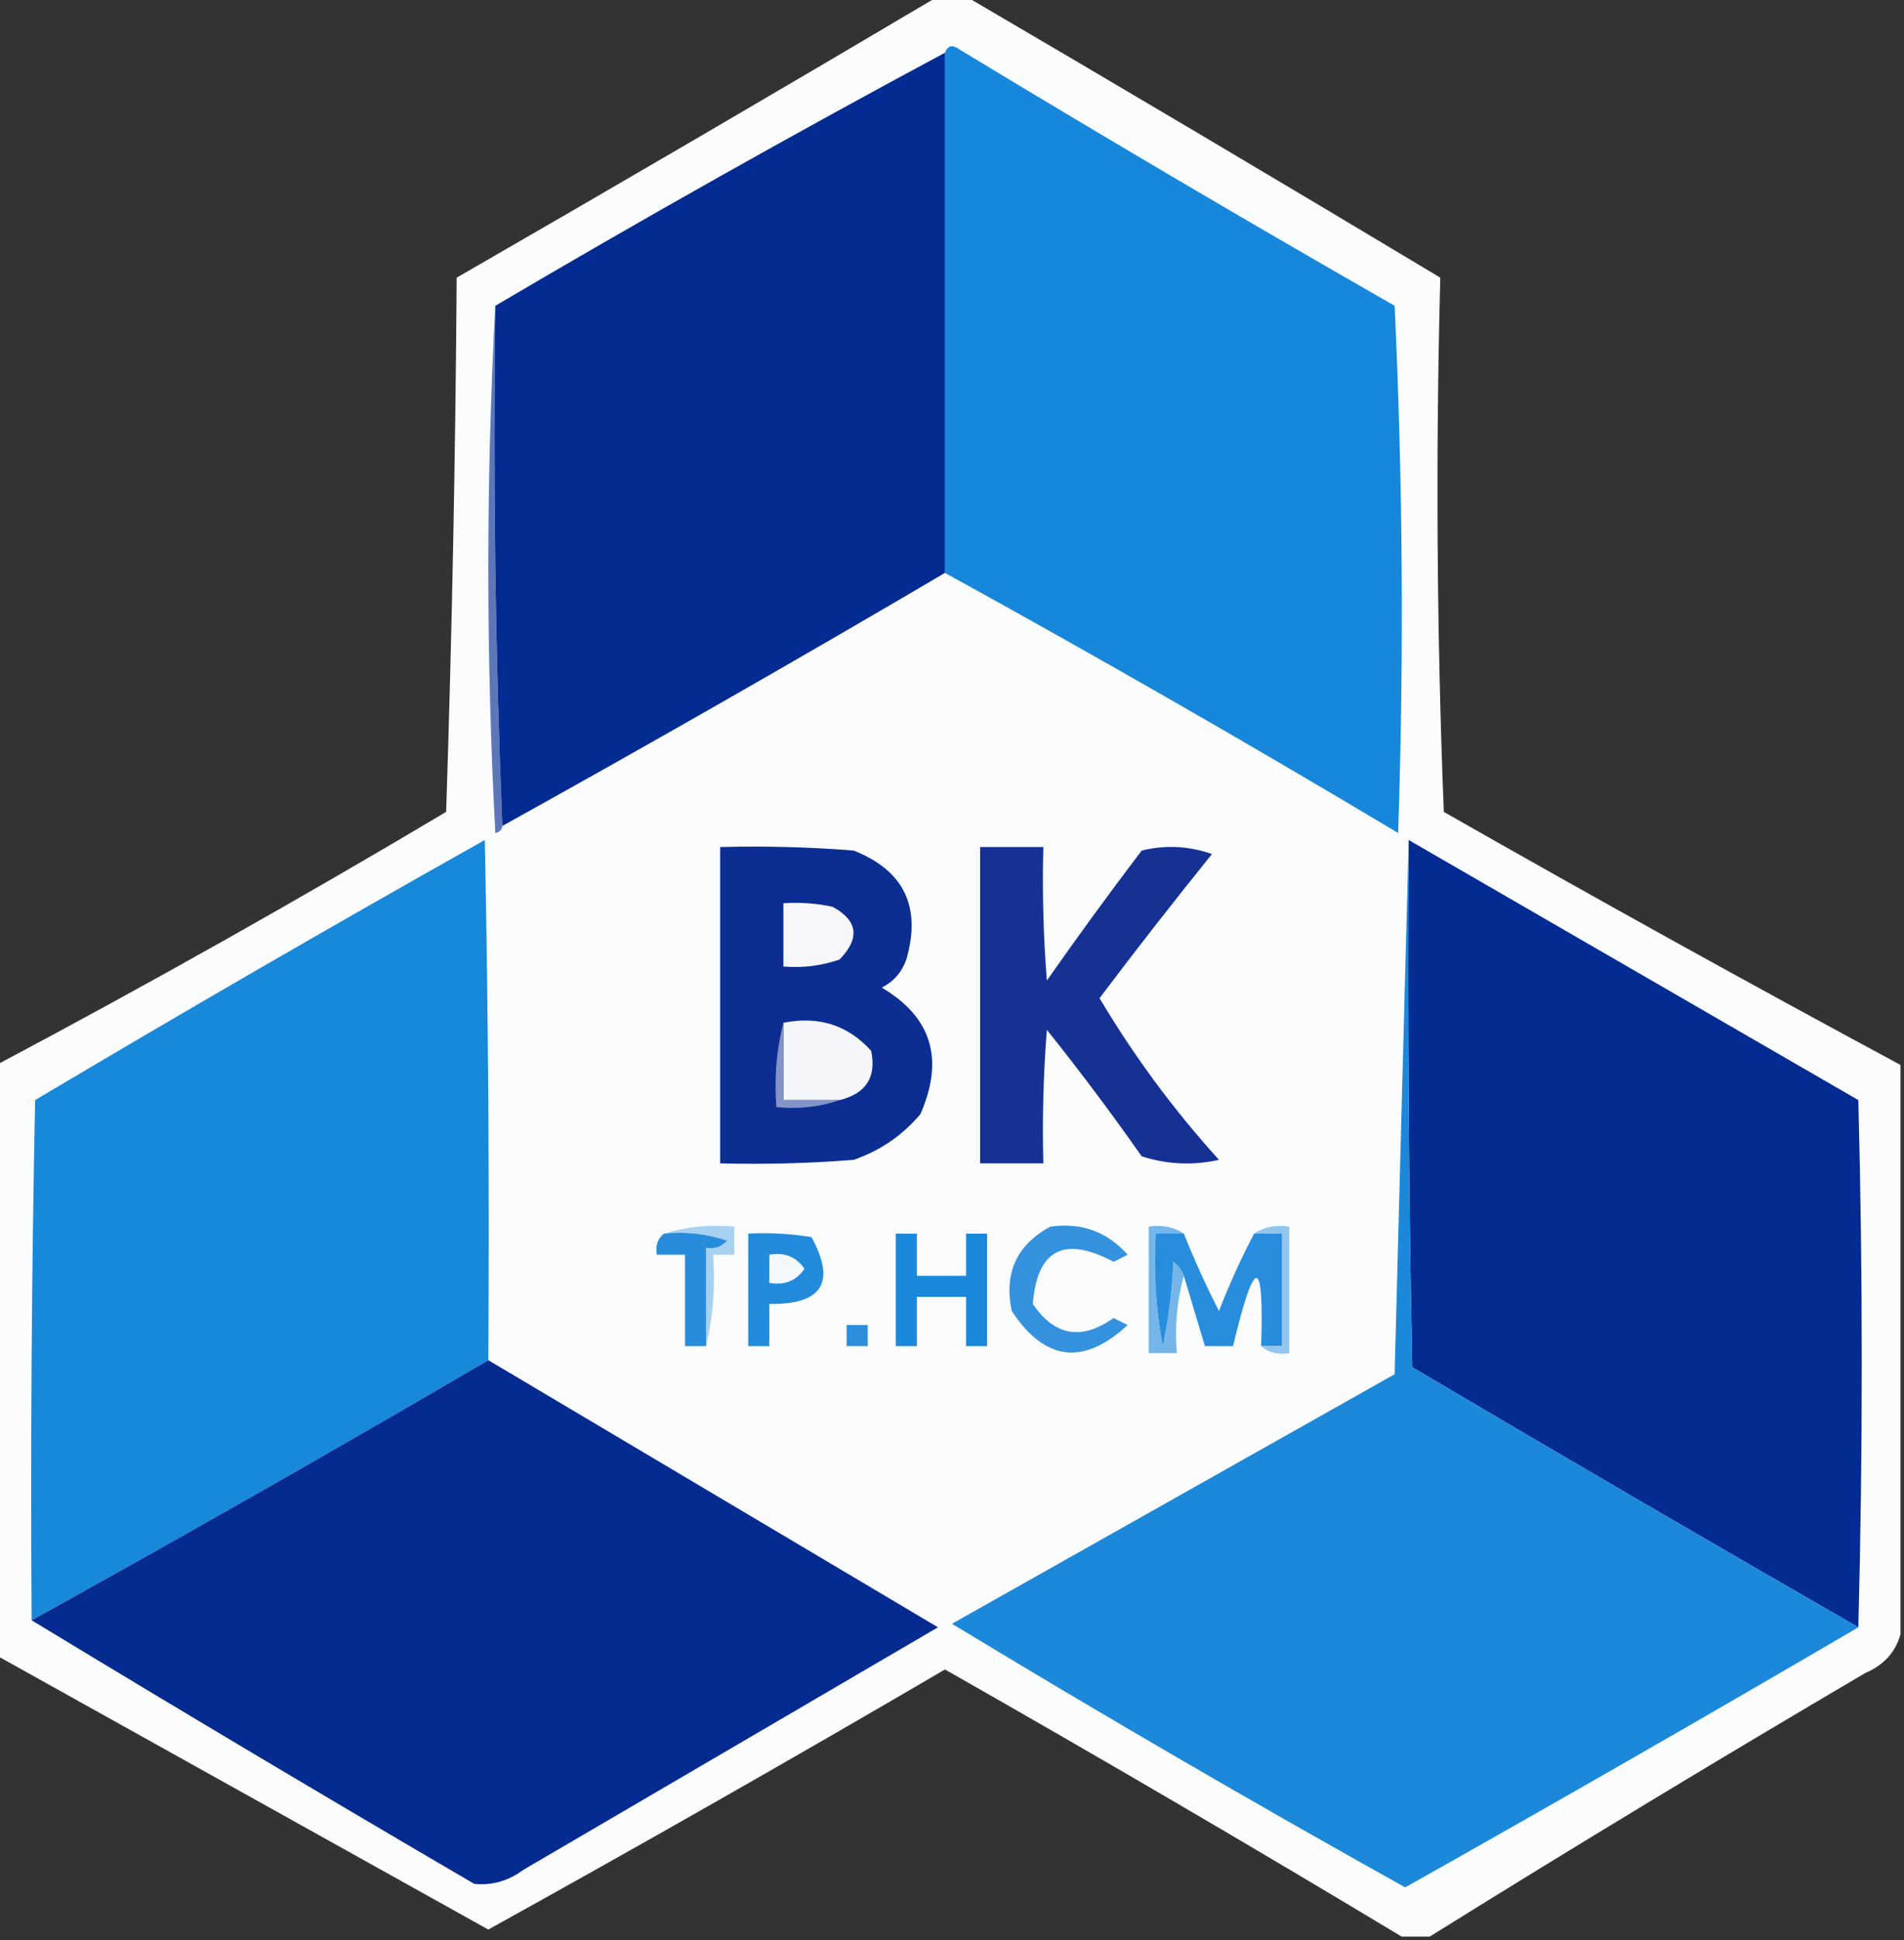 <?xml version="1.0" encoding="UTF-8"?>
<!DOCTYPE svg PUBLIC "-//W3C//DTD SVG 1.1//EN" "http://www.w3.org/Graphics/SVG/1.1/DTD/svg11.dtd">
<svg xmlns="http://www.w3.org/2000/svg" version="1.1" width="271px" height="276px" style="shape-rendering:geometricPrecision; text-rendering:geometricPrecision; image-rendering:optimizeQuality; fill-rule:evenodd; clip-rule:evenodd" xmlns:xlink="http://www.w3.org/1999/xlink">
<rect width="100%" height="100%" fill="#333333" stroke="none"/>
<g><path style="opacity:1" fill="#fbfcfe" d="M 133.5,-0.5 C 134.833,-0.5 136.167,-0.5 137.5,-0.5C 160.019,12.681 182.519,26.015 205,39.5C 204.331,64.83 204.498,90.163 205.5,115.5C 227.033,127.766 248.7,139.766 270.5,151.5C 270.5,178.5 270.5,205.5 270.5,232.5C 269.78,235.06 268.113,236.893 265.5,238C 244.604,250.274 223.937,262.774 203.5,275.5C 202.167,275.5 200.833,275.5 199.5,275.5C 178.061,262.608 156.394,249.941 134.5,237.5C 112.959,250.103 91.292,262.436 69.5,274.5C 46.149,261.492 22.816,248.492 -0.5,235.5C -0.5,207.5 -0.5,179.5 -0.5,151.5C 21.103,140.031 42.436,128.031 63.5,115.5C 64.333,90.173 64.833,64.84 65,39.5C 87.978,26.266 110.812,12.933 133.5,-0.5 Z"/></g>
<g><path style="opacity:1" fill="#5c76b8" d="M 70.5,43.5 C 70.169,68.339 70.502,93.006 71.5,117.5C 71.44,118.043 71.107,118.376 70.5,118.5C 69.171,93.337 69.171,68.337 70.5,43.5 Z"/></g>
<g><path style="opacity:1" fill="#1687da" d="M 134.5,81.5 C 134.5,56.833 134.5,32.167 134.5,7.5C 134.897,6.475 135.563,6.308 136.5,7C 157.002,19.419 177.669,31.585 198.5,43.5C 199.666,68.493 199.833,93.493 199,118.5C 177.69,105.764 156.19,93.43 134.5,81.5 Z"/></g>
<g><path style="opacity:1" fill="#042b91" d="M 134.5,7.5 C 134.5,32.167 134.5,56.833 134.5,81.5C 113.698,93.738 92.698,105.738 71.5,117.5C 70.502,93.006 70.169,68.339 70.5,43.5C 91.594,31.072 112.928,19.072 134.5,7.5 Z"/></g>
<g><path style="opacity:1" fill="#1788da" d="M 69.5,193.5 C 47.969,206.098 26.302,218.432 4.5,230.5C 4.333,205.831 4.5,181.164 5,156.5C 26.17,143.914 47.503,131.581 69,119.5C 69.5,144.164 69.667,168.831 69.5,193.5 Z"/></g>
<g><path style="opacity:1" fill="#0c2e92" d="M 102.5,120.5 C 108.842,120.334 115.175,120.5 121.5,121C 128.666,123.834 131.166,129.001 129,136.5C 128.363,138.303 127.197,139.636 125.5,140.5C 132.603,144.684 134.436,150.684 131,158.5C 128.441,161.531 125.274,163.698 121.5,165C 115.175,165.5 108.842,165.666 102.5,165.5C 102.5,150.5 102.5,135.5 102.5,120.5 Z"/></g>
<g><path style="opacity:1" fill="#153194" d="M 139.5,120.5 C 142.5,120.5 145.5,120.5 148.5,120.5C 148.334,126.842 148.5,133.175 149,139.5C 153.378,133.245 157.878,127.078 162.5,121C 165.882,120.176 169.216,120.343 172.5,121.5C 167.041,128.26 161.708,135.094 156.5,142C 161.381,150.219 167.047,157.886 173.5,165C 169.789,165.825 166.122,165.659 162.5,164.5C 158.192,158.359 153.692,152.359 149,146.5C 148.5,152.825 148.334,159.158 148.5,165.5C 145.5,165.5 142.5,165.5 139.5,165.5C 139.5,150.5 139.5,135.5 139.5,120.5 Z"/></g>
<g><path style="opacity:1" fill="#042b91" d="M 200.5,119.5 C 221.806,131.822 243.139,144.155 264.5,156.5C 265.15,181.491 265.15,206.491 264.5,231.5C 243.279,219.305 222.112,206.971 201,194.5C 200.5,169.502 200.333,144.502 200.5,119.5 Z"/></g>
<g><path style="opacity:1" fill="#f6f7fb" d="M 111.5,128.5 C 113.857,128.337 116.19,128.503 118.5,129C 122.108,130.957 122.441,133.457 119.5,136.5C 116.916,137.393 114.249,137.726 111.5,137.5C 111.5,134.5 111.5,131.5 111.5,128.5 Z"/></g>
<g><path style="opacity:1" fill="#f5f6fa" d="M 111.5,145.5 C 116.535,144.502 120.702,145.835 124,149.5C 124.764,153.244 123.264,155.577 119.5,156.5C 116.833,156.5 114.167,156.5 111.5,156.5C 111.5,152.833 111.5,149.167 111.5,145.5 Z"/></g>
<g><path style="opacity:1" fill="#8395c8" d="M 111.5,145.5 C 111.5,149.167 111.5,152.833 111.5,156.5C 114.167,156.5 116.833,156.5 119.5,156.5C 116.713,157.477 113.713,157.81 110.5,157.5C 110.183,153.298 110.517,149.298 111.5,145.5 Z"/></g>
<g><path style="opacity:1" fill="#a7d1f1" d="M 94.5,175.5 C 97.625,174.521 100.958,174.187 104.5,174.5C 104.5,175.833 104.5,177.167 104.5,178.5C 103.5,178.5 102.5,178.5 101.5,178.5C 101.818,183.032 101.485,187.366 100.5,191.5C 100.5,186.833 100.5,182.167 100.5,177.5C 101.675,177.719 102.675,177.386 103.5,176.5C 100.572,175.516 97.572,175.183 94.5,175.5 Z"/></g>
<g><path style="opacity:1" fill="#278cdc" d="M 94.5,175.5 C 97.572,175.183 100.572,175.516 103.5,176.5C 102.675,177.386 101.675,177.719 100.5,177.5C 100.5,182.167 100.5,186.833 100.5,191.5C 99.5,191.5 98.5,191.5 97.5,191.5C 97.5,187.167 97.5,182.833 97.5,178.5C 96.167,178.5 94.833,178.5 93.5,178.5C 93.263,177.209 93.596,176.209 94.5,175.5 Z"/></g>
<g><path style="opacity:1" fill="#228bdc" d="M 106.5,175.5 C 109.518,175.335 112.518,175.502 115.5,176C 119.021,182.443 117.021,185.61 109.5,185.5C 109.5,187.5 109.5,189.5 109.5,191.5C 108.5,191.5 107.5,191.5 106.5,191.5C 106.5,186.167 106.5,180.833 106.5,175.5 Z"/></g>
<g><path style="opacity:1" fill="#1a89db" d="M 127.5,175.5 C 128.5,175.5 129.5,175.5 130.5,175.5C 130.5,177.5 130.5,179.5 130.5,181.5C 132.833,181.5 135.167,181.5 137.5,181.5C 137.5,179.5 137.5,177.5 137.5,175.5C 138.5,175.5 139.5,175.5 140.5,175.5C 140.5,180.833 140.5,186.167 140.5,191.5C 139.5,191.5 138.5,191.5 137.5,191.5C 137.5,189.167 137.5,186.833 137.5,184.5C 135.167,184.5 132.833,184.5 130.5,184.5C 130.5,186.833 130.5,189.167 130.5,191.5C 129.5,191.5 128.5,191.5 127.5,191.5C 127.5,186.167 127.5,180.833 127.5,175.5 Z"/></g>
<g><path style="opacity:1" fill="#3492de" d="M 149.5,174.5 C 153.937,173.892 157.603,175.225 160.5,178.5C 159.833,178.833 159.167,179.167 158.5,179.5C 151.443,175.763 147.61,177.763 147,185.5C 150.108,190.066 153.942,190.733 158.5,187.5C 159.167,187.833 159.833,188.167 160.5,188.5C 154.211,194.313 148.711,193.646 144,186.5C 142.873,181.089 144.707,177.089 149.5,174.5 Z"/></g>
<g><path style="opacity:1" fill="#74b6e9" d="M 168.5,175.5 C 167.167,175.5 165.833,175.5 164.5,175.5C 164.172,180.875 164.505,186.208 165.5,191.5C 166.327,187.541 166.827,183.541 167,179.5C 167.717,180.044 168.217,180.711 168.5,181.5C 167.518,184.962 167.185,188.629 167.5,192.5C 166.167,192.5 164.833,192.5 163.5,192.5C 163.5,186.5 163.5,180.5 163.5,174.5C 165.415,174.216 167.081,174.549 168.5,175.5 Z"/></g>
<g><path style="opacity:1" fill="#288ddc" d="M 168.5,175.5 C 169.952,179.159 171.619,182.825 173.5,186.5C 174.993,182.657 176.66,178.99 178.5,175.5C 179.833,175.5 181.167,175.5 182.5,175.5C 182.5,180.833 182.5,186.167 182.5,191.5C 181.5,191.5 180.5,191.5 179.5,191.5C 179.925,178.576 178.592,178.576 175.5,191.5C 174.167,191.5 172.833,191.5 171.5,191.5C 170.508,188.177 169.508,184.844 168.5,181.5C 168.217,180.711 167.717,180.044 167,179.5C 166.827,183.541 166.327,187.541 165.5,191.5C 164.505,186.208 164.172,180.875 164.5,175.5C 165.833,175.5 167.167,175.5 168.5,175.5 Z"/></g>
<g><path style="opacity:1" fill="#91c6ee" d="M 178.5,175.5 C 179.919,174.549 181.585,174.216 183.5,174.5C 183.5,180.5 183.5,186.5 183.5,192.5C 181.901,192.768 180.568,192.434 179.5,191.5C 180.5,191.5 181.5,191.5 182.5,191.5C 182.5,186.167 182.5,180.833 182.5,175.5C 181.167,175.5 179.833,175.5 178.5,175.5 Z"/></g>
<g><path style="opacity:1" fill="#f4f9fd" d="M 109.5,178.5 C 111.665,178.116 113.332,178.783 114.5,180.5C 113.332,182.217 111.665,182.884 109.5,182.5C 109.5,181.167 109.5,179.833 109.5,178.5 Z"/></g>
<g><path style="opacity:1" fill="#2b8fdd" d="M 120.5,188.5 C 121.5,188.5 122.5,188.5 123.5,188.5C 123.5,189.5 123.5,190.5 123.5,191.5C 122.5,191.5 121.5,191.5 120.5,191.5C 120.5,190.5 120.5,189.5 120.5,188.5 Z"/></g>
<g><path style="opacity:1" fill="#052b91" d="M 69.5,193.5 C 90.77,206.14 112.103,218.807 133.5,231.5C 113.833,243 94.167,254.5 74.5,266C 72.35,267.59 70.017,268.257 67.5,268C 46.33,255.637 25.33,243.137 4.5,230.5C 26.302,218.432 47.969,206.098 69.5,193.5 Z"/></g>
<g><path style="opacity:1" fill="#1b88da" d="M 200.5,119.5 C 200.333,144.502 200.5,169.502 201,194.5C 222.112,206.971 243.279,219.305 264.5,231.5C 243.158,243.986 221.658,256.319 200,268.5C 178.27,256.386 156.77,243.886 135.5,231C 156.5,219.167 177.5,207.333 198.5,195.5C 199.167,170.003 199.833,144.67 200.5,119.5 Z"/></g>
</svg>
